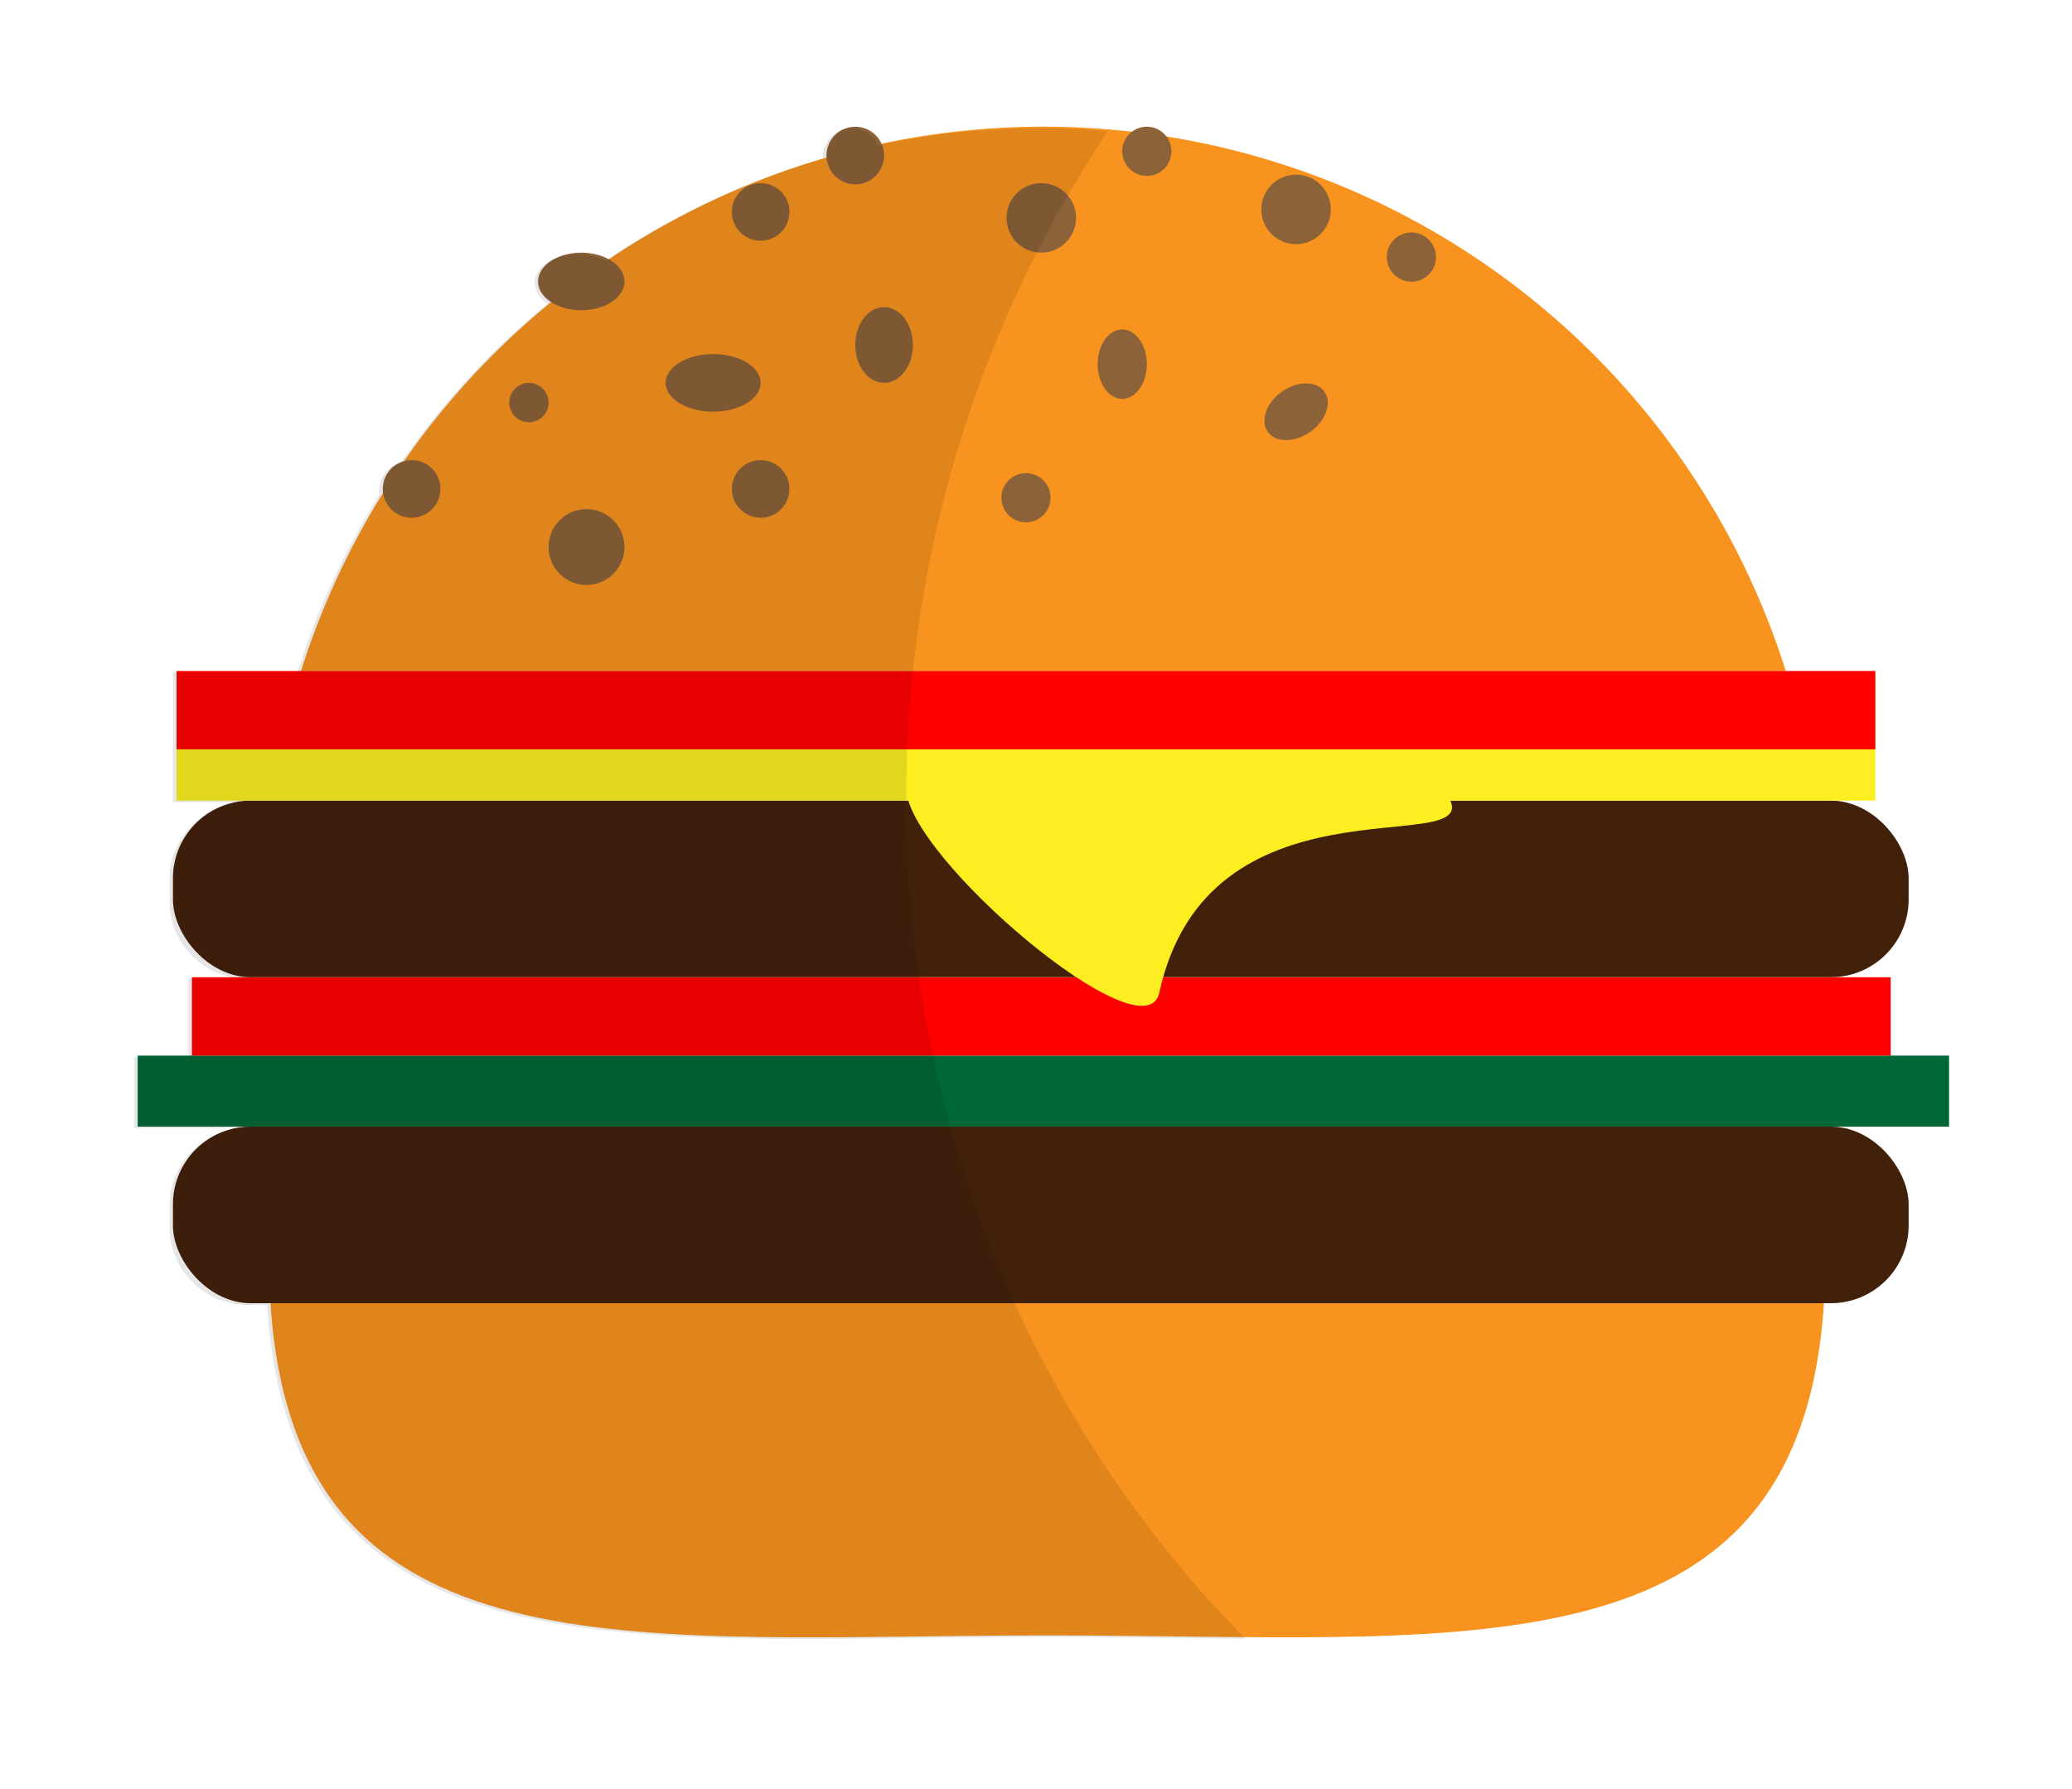 <svg id="Camada_1" data-name="Camada 1" xmlns="http://www.w3.org/2000/svg" xmlns:xlink="http://www.w3.org/1999/xlink" viewBox="0 0 383.41 330.98"><defs><style>.cls-1{fill:#f7931e;}.cls-2{fill:#42210b;}.cls-3{fill:#006837;}.cls-4{fill:red;}.cls-5{fill:#fcee21;}.cls-6{fill:#8c6239;}.cls-7{fill:url(#Gradiente_sem_nome_36);}</style><linearGradient id="Gradiente_sem_nome_36" x1="86.06" y1="72.2" x2="238.3" y2="334.68" gradientUnits="userSpaceOnUse"><stop offset="0" stop-opacity="0.1"/><stop offset="1" stop-opacity="0.1"/></linearGradient></defs><title>Prancheta 21</title><path class="cls-1" d="M330.44,124.13a144.05,144.05,0,0,0-274.74,0Z"/><path class="cls-1" d="M50.05,241.09c4.54,70.34,67.15,61.45,143.73,61.45S333,311.43,337.5,241.09Z"/><rect class="cls-2" x="32" y="208.42" width="321.18" height="32.67" rx="14.39"/><rect class="cls-2" x="32" y="148.11" width="321.18" height="32.67" rx="14.39"/><rect class="cls-3" x="25.48" y="195.28" width="335.18" height="13.14"/><rect class="cls-4" x="35.51" y="180.79" width="314.35" height="14.49"/><rect class="cls-5" x="32.67" y="137.52" width="314.35" height="10.59"/><path class="cls-5" d="M268.44,148.23c4.15,10.31-45-5.41-53.92,35.42-2.67,12.27-46.82-25.31-46.82-37.79s18.67-7.43,46.82-7.43S263.78,136.64,268.44,148.23Z"/><rect class="cls-4" x="32.67" y="124.13" width="314.35" height="14.49"/><circle class="cls-6" cx="97.87" cy="74.48" r="3.64"/><ellipse class="cls-6" cx="107.56" cy="52.07" rx="8" ry="5.33"/><ellipse class="cls-6" cx="131.96" cy="70.83" rx="8.79" ry="5.33"/><circle class="cls-6" cx="76.16" cy="90.45" r="5.33"/><circle class="cls-6" cx="108.53" cy="101.2" r="7.02"/><circle class="cls-6" cx="140.75" cy="39.21" r="5.33"/><circle class="cls-6" cx="158.26" cy="28.77" r="5.33"/><circle class="cls-6" cx="140.75" cy="90.45" r="5.33"/><ellipse class="cls-6" cx="163.59" cy="63.82" rx="5.33" ry="7.01"/><circle class="cls-6" cx="192.68" cy="40.31" r="6.43"/><circle class="cls-6" cx="189.85" cy="92.08" r="4.55"/><ellipse class="cls-6" cx="207.66" cy="67.37" rx="4.55" ry="6.42"/><circle class="cls-6" cx="212.21" cy="27.99" r="4.55"/><circle class="cls-6" cx="239.83" cy="38.74" r="6.43"/><ellipse class="cls-6" cx="239.83" cy="76.17" rx="6.42" ry="4.55" transform="translate(0.07 152.55) rotate(-35.29)"/><circle class="cls-6" cx="261.17" cy="47.56" r="4.55"/><path class="cls-7" d="M167.7,148.11A221.8,221.8,0,0,1,205,24.26c-4.14-.35-8.32-.54-12.54-.54a145,145,0,0,0-30,3.12,5.33,5.33,0,0,0-10.18,2.21c0,.11,0,.22,0,.33A143.28,143.28,0,0,0,112,48.25,10.63,10.63,0,0,0,106.92,47c-4.42,0-8,2.39-8,5.33a4.7,4.7,0,0,0,2.44,3.83A144.82,144.82,0,0,0,74.15,85.6a5.31,5.31,0,0,0-4,5.13,4.53,4.53,0,0,0,.08.74,143.2,143.2,0,0,0-15.2,32.94H32v24H45.76a14.4,14.4,0,0,0-14.39,14.4v3.89a14.39,14.39,0,0,0,14.39,14.39H34.88v14.49h-10V208.7H45.76a14.39,14.39,0,0,0-14.39,14.39V227a14.39,14.39,0,0,0,14.39,14.39h3.66c4.54,70.34,67.15,61.45,143.72,61.45,12.91,0,25.42.25,37.32.33C191.79,264.06,167.7,209.05,167.7,148.11Z"/></svg>